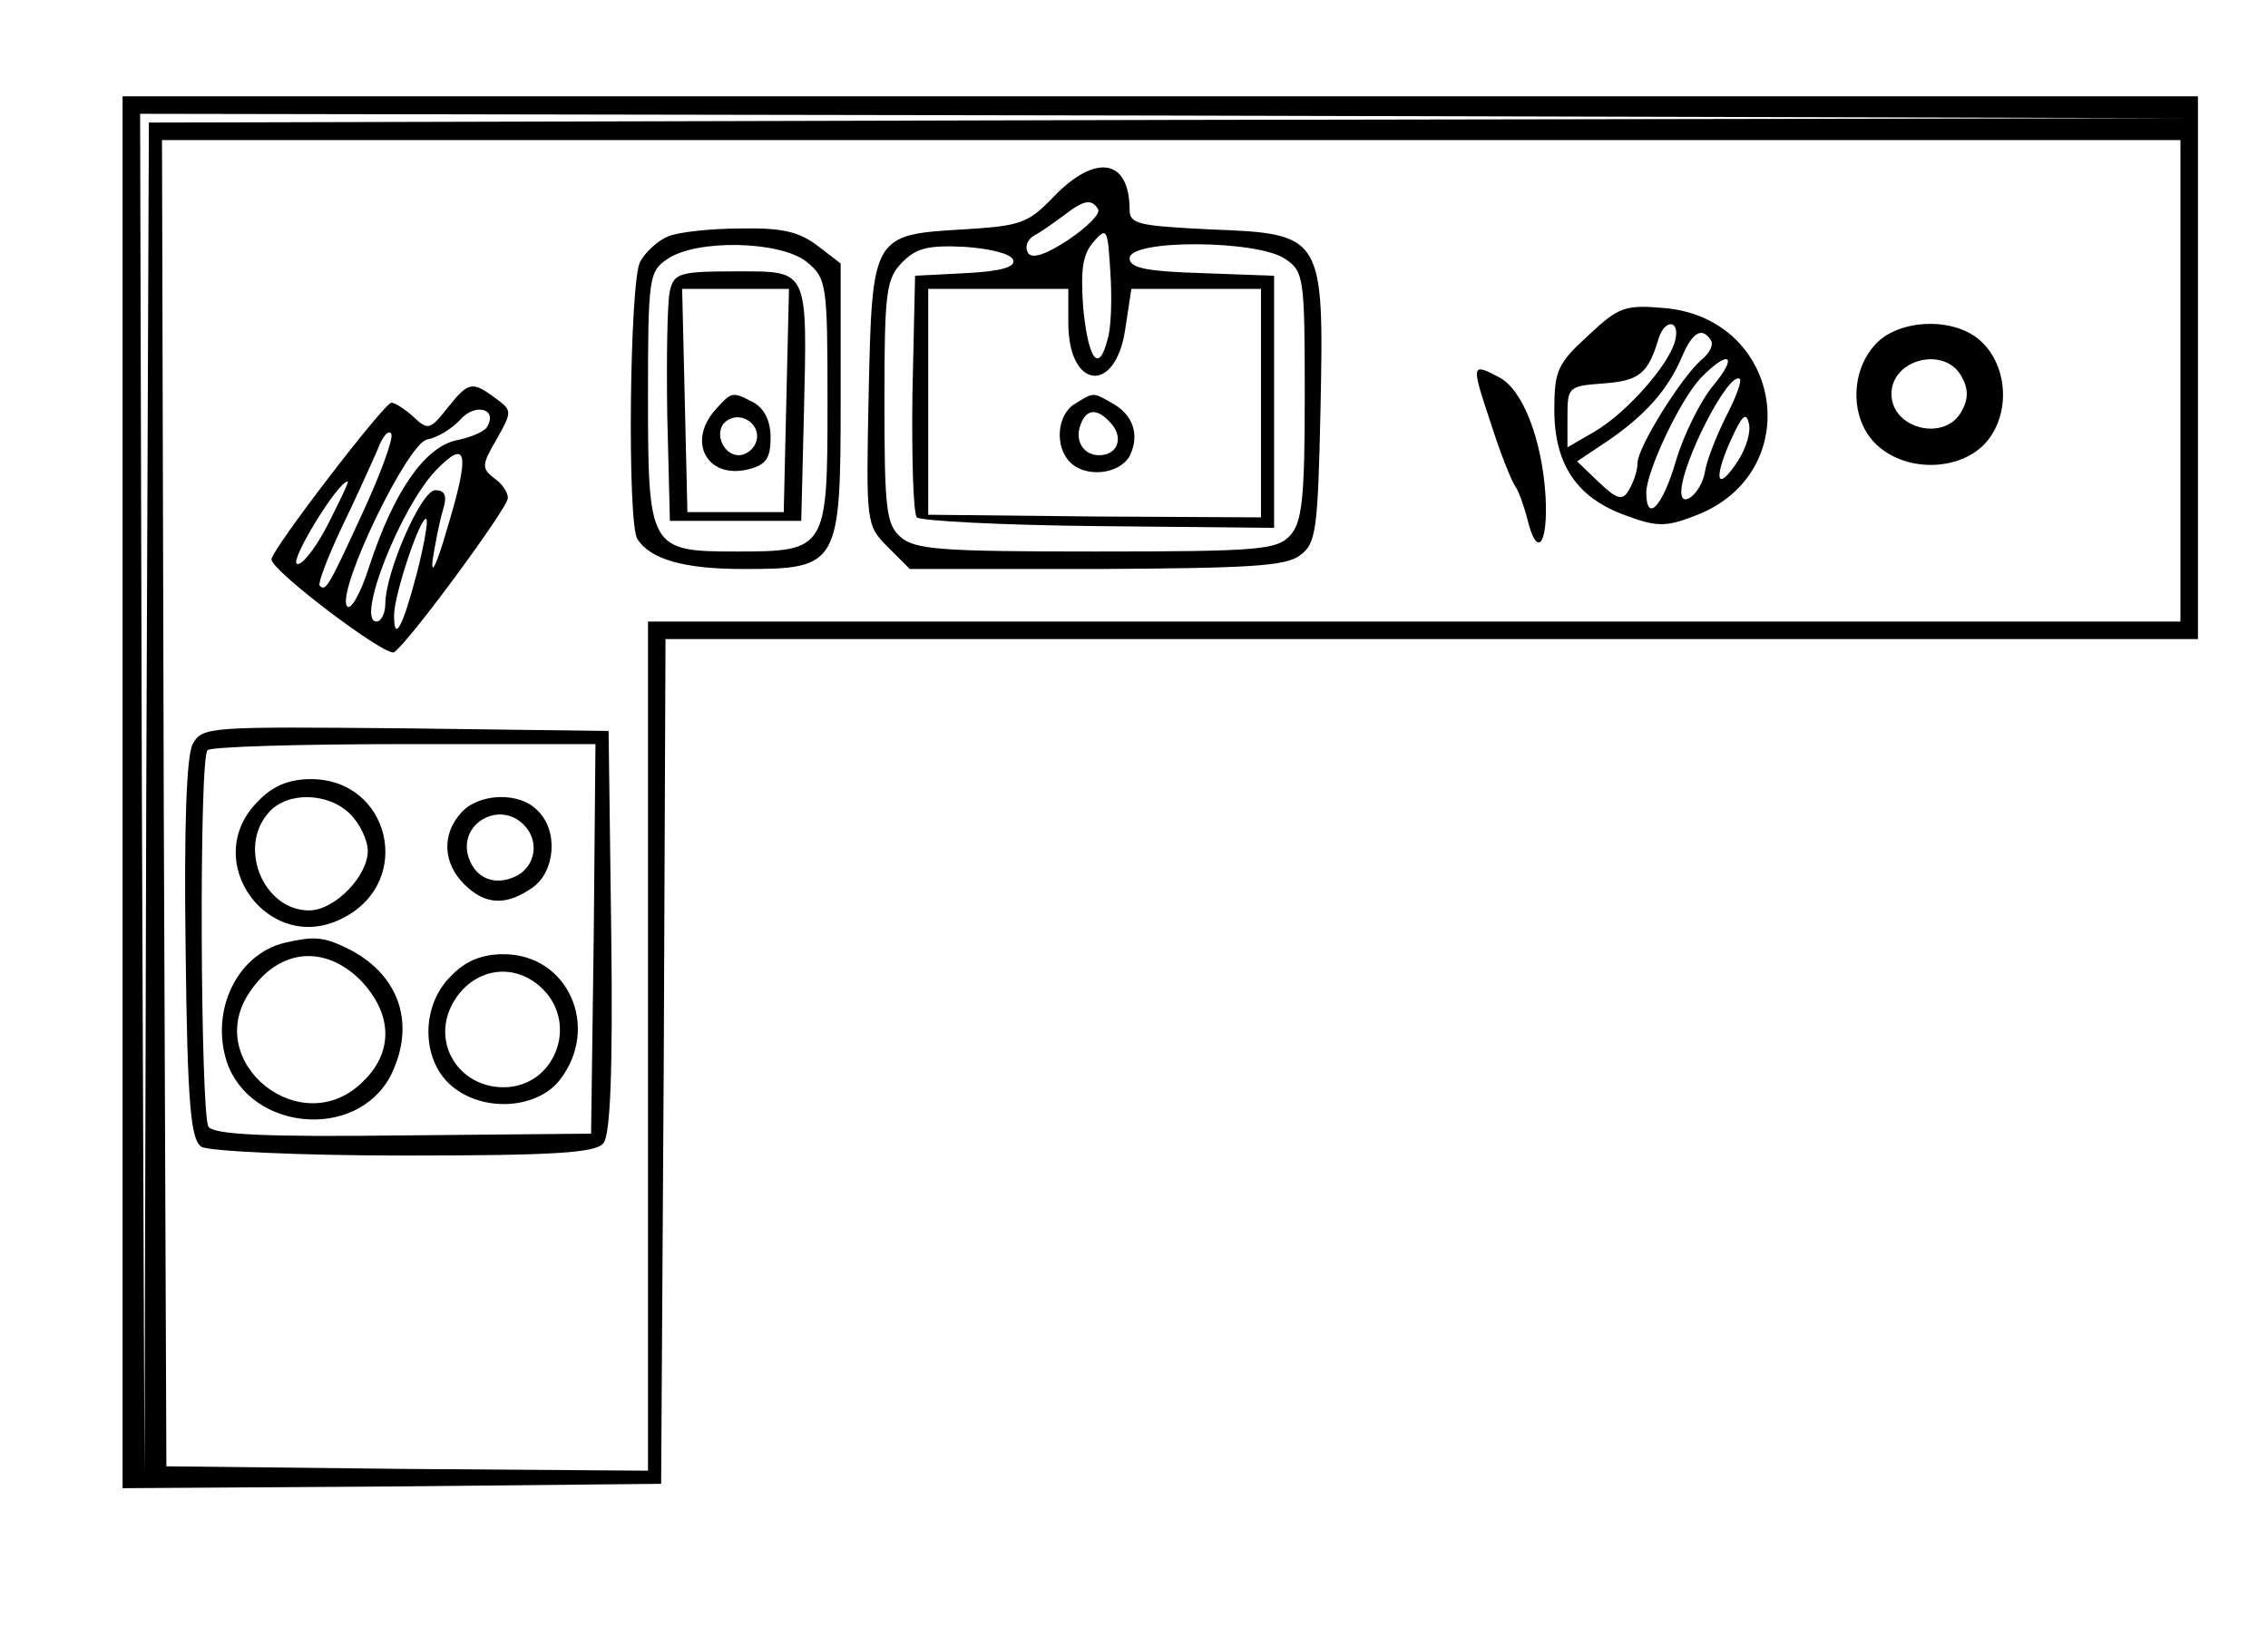 <?xml version="1.0" standalone="no"?>
<!DOCTYPE svg PUBLIC "-//W3C//DTD SVG 20010904//EN"
 "http://www.w3.org/TR/2001/REC-SVG-20010904/DTD/svg10.dtd">
<svg version="1.0" xmlns="http://www.w3.org/2000/svg"
 width="259pt" height="187pt" viewBox="0 0 259 187"
 preserveAspectRatio="xMidYMid meet">
<g transform="translate(0,187) scale(0.1,-0.1)"
fill="#000000" stroke="none">
<path d="M140 965 l0 -795 308 2 307 3 3 483 2 482 875 0 875 0 0 310 0 310
-1185 0 -1185 0 0 -795z m1193 768 l-1163 -3 -3 -773 -2 -772 -3 778 -2 777
1168 -2 1167 -3 -1162 -2z m1157 -298 l0 -275 -875 0 -875 0 0 -485 0 -485
-275 2 -275 3 -3 758 -2 757 1153 0 1152 0 0 -275z"/>
<path d="M1203 1645 c-29 -30 -37 -33 -102 -37 -105 -6 -105 -7 -109 -188 -3
-148 -3 -150 22 -175 l25 -25 213 0 c174 1 217 3 233 16 18 13 20 29 23 167 4
199 3 200 -127 205 -80 4 -91 6 -91 22 0 59 -39 65 -87 15z m51 -14 c3 -5 -12
-20 -34 -35 -26 -17 -41 -22 -46 -15 -4 7 -1 15 7 20 8 4 23 15 34 23 23 18
32 19 39 7z m11 -148 c-10 -40 -22 -25 -28 35 -3 44 -1 61 12 76 15 17 16 15
19 -35 2 -29 1 -63 -3 -76z m-108 90 c3 -8 -14 -13 -54 -15 l-58 -3 -3 -134
c-1 -74 1 -138 5 -142 4 -4 98 -9 208 -10 l200 -2 0 144 0 144 -82 3 c-65 2
-83 6 -83 17 0 22 147 21 178 -1 21 -14 22 -22 22 -156 0 -118 -3 -145 -17
-160 -15 -16 -35 -18 -221 -18 -177 0 -208 2 -224 17 -16 14 -18 33 -18 155 0
126 2 140 21 159 16 16 30 19 71 17 29 -2 53 -8 55 -15z m63 -72 c0 -76 54
-82 65 -7 l7 46 74 0 74 0 0 -130 0 -131 -190 1 -190 2 0 129 0 129 80 0 80 0
0 -39z"/>
<path d="M1228 1409 c-21 -12 -24 -49 -6 -67 18 -18 56 -14 68 7 12 24 4 48
-21 61 -21 12 -20 12 -41 -1z m42 -24 c13 -16 6 -35 -15 -35 -18 0 -28 17 -21
35 7 19 20 19 36 0z"/>
<path d="M763 1600 c-12 -5 -26 -18 -32 -29 -12 -22 -15 -300 -3 -317 15 -23
53 -34 121 -34 109 0 111 4 111 194 l0 155 -26 20 c-21 16 -40 21 -88 20 -33
0 -71 -4 -83 -9z m158 -29 c23 -19 24 -24 24 -161 0 -168 -1 -170 -104 -170
-99 0 -101 3 -101 176 0 136 1 144 22 158 33 23 129 21 159 -3z"/>
<path d="M765 1538 c-3 -13 -4 -77 -3 -143 l3 -120 75 0 75 0 3 120 c4 170 6
165 -78 165 -64 0 -70 -2 -75 -22z m133 -125 l-3 -128 -55 0 -55 0 -3 128 -3
127 61 0 61 0 -3 -127z"/>
<path d="M817 1402 c-33 -37 -9 -80 38 -68 20 5 25 13 25 36 0 19 -7 33 -19
40 -25 13 -25 13 -44 -8z m46 -38 c-3 -8 -12 -14 -19 -14 -20 0 -30 30 -13 40
17 11 40 -7 32 -26z"/>
<path d="M1814 1487 c-35 -32 -39 -40 -39 -85 0 -63 26 -101 82 -121 35 -13
46 -13 79 0 127 48 101 224 -34 237 -46 4 -53 2 -88 -31z m99 -6 c-7 -28 -56
-83 -92 -104 l-31 -18 0 35 c0 34 1 35 41 38 41 3 51 11 63 51 7 23 25 22 19
-2z m41 0 c3 -5 -2 -15 -11 -22 -23 -20 -73 -100 -73 -118 0 -9 -5 -23 -10
-31 -7 -12 -13 -11 -34 9 l-25 24 36 24 c42 29 68 58 84 96 12 28 23 34 33 18z
m2 -52 c-14 -17 -33 -55 -42 -85 -15 -52 -34 -73 -34 -36 1 25 38 104 62 130
32 33 44 27 14 -9z m15 -35 c-11 -22 -22 -50 -24 -63 -4 -24 -27 -43 -27 -23
0 33 55 140 67 129 2 -3 -5 -22 -16 -43z m14 -50 c-24 -37 -29 -23 -9 22 13
29 18 34 21 21 3 -10 -3 -29 -12 -43z"/>
<path d="M2142 1477 c-30 -32 -29 -87 1 -115 35 -33 99 -30 127 5 27 34 22 89
-11 116 -31 25 -91 22 -117 -6z m98 -37 c8 -14 8 -26 0 -40 -19 -35 -80 -20
-80 20 0 40 61 55 80 20z"/>
<path d="M1702 1388 c11 -35 24 -67 28 -73 4 -5 10 -22 14 -37 11 -47 24 -31
21 25 -4 65 -26 122 -53 136 -32 17 -32 15 -10 -51z"/>
<path d="M511 1404 c-20 -25 -22 -26 -39 -10 -10 9 -21 16 -25 16 -8 0 -137
-168 -137 -179 0 -13 131 -112 140 -106 16 10 130 165 130 176 0 7 -7 17 -16
23 -14 11 -14 15 3 44 18 32 18 33 -1 47 -27 20 -31 19 -55 -11z m45 -22 c-3
-5 -19 -12 -35 -15 -36 -8 -71 -58 -99 -143 -10 -32 -22 -53 -26 -46 -11 19
70 187 92 190 11 2 28 12 38 23 17 19 43 12 30 -9z m-142 -98 c-39 -85 -42
-90 -49 -83 -2 3 9 32 25 66 16 33 34 73 41 89 6 16 13 24 16 18 2 -6 -13 -47
-33 -90z m96 -20 c-11 -38 -18 -53 -16 -34 3 19 8 45 12 58 5 16 2 22 -9 22
-16 0 -57 -94 -57 -130 0 -11 -5 -20 -10 -20 -24 0 27 130 68 173 36 37 39 20
12 -69z m-136 6 c-14 -27 -30 -47 -35 -44 -8 4 47 94 58 94 2 0 -9 -22 -23
-50z m102 -55 c-16 -61 -26 -80 -26 -48 0 24 31 116 37 110 2 -3 -3 -31 -11
-62z"/>
<path d="M220 1020 c-7 -14 -10 -93 -8 -236 2 -178 6 -216 18 -224 8 -5 112
-10 231 -10 172 0 219 3 228 14 8 9 11 82 9 242 l-3 229 -232 3 c-225 2 -232
2 -243 -18z m458 -222 l-3 -223 -215 -2 c-159 -2 -216 1 -222 10 -9 15 -11
421 -1 430 3 4 105 7 225 7 l218 0 -2 -222z"/>
<path d="M295 955 c-69 -68 13 -179 98 -133 80 42 52 158 -38 158 -25 0 -44
-8 -60 -25z m105 -15 c11 -11 20 -30 20 -42 0 -29 -38 -68 -67 -68 -52 0 -82
72 -46 112 21 24 68 23 93 -2z"/>
<path d="M527 942 c-23 -25 -21 -58 3 -82 24 -24 48 -25 78 -4 26 18 30 65 6
88 -21 22 -67 20 -87 -2z m71 -14 c18 -18 14 -46 -7 -58 -25 -13 -48 -4 -56
21 -12 38 35 65 63 37z"/>
<path d="M325 793 c-54 -13 -85 -77 -66 -136 27 -79 148 -90 187 -16 29 58 11
114 -46 144 -30 15 -40 16 -75 8z m86 -42 c37 -38 39 -82 4 -116 -70 -71 -186
22 -129 103 33 48 84 53 125 13z"/>
<path d="M515 755 c-34 -33 -34 -93 -2 -123 35 -33 99 -30 126 4 47 60 10 144
-64 144 -25 0 -44 -8 -60 -25z m105 -15 c41 -41 13 -112 -45 -112 -50 0 -82
49 -59 94 22 42 71 51 104 18z"/>
</g>
</svg>

